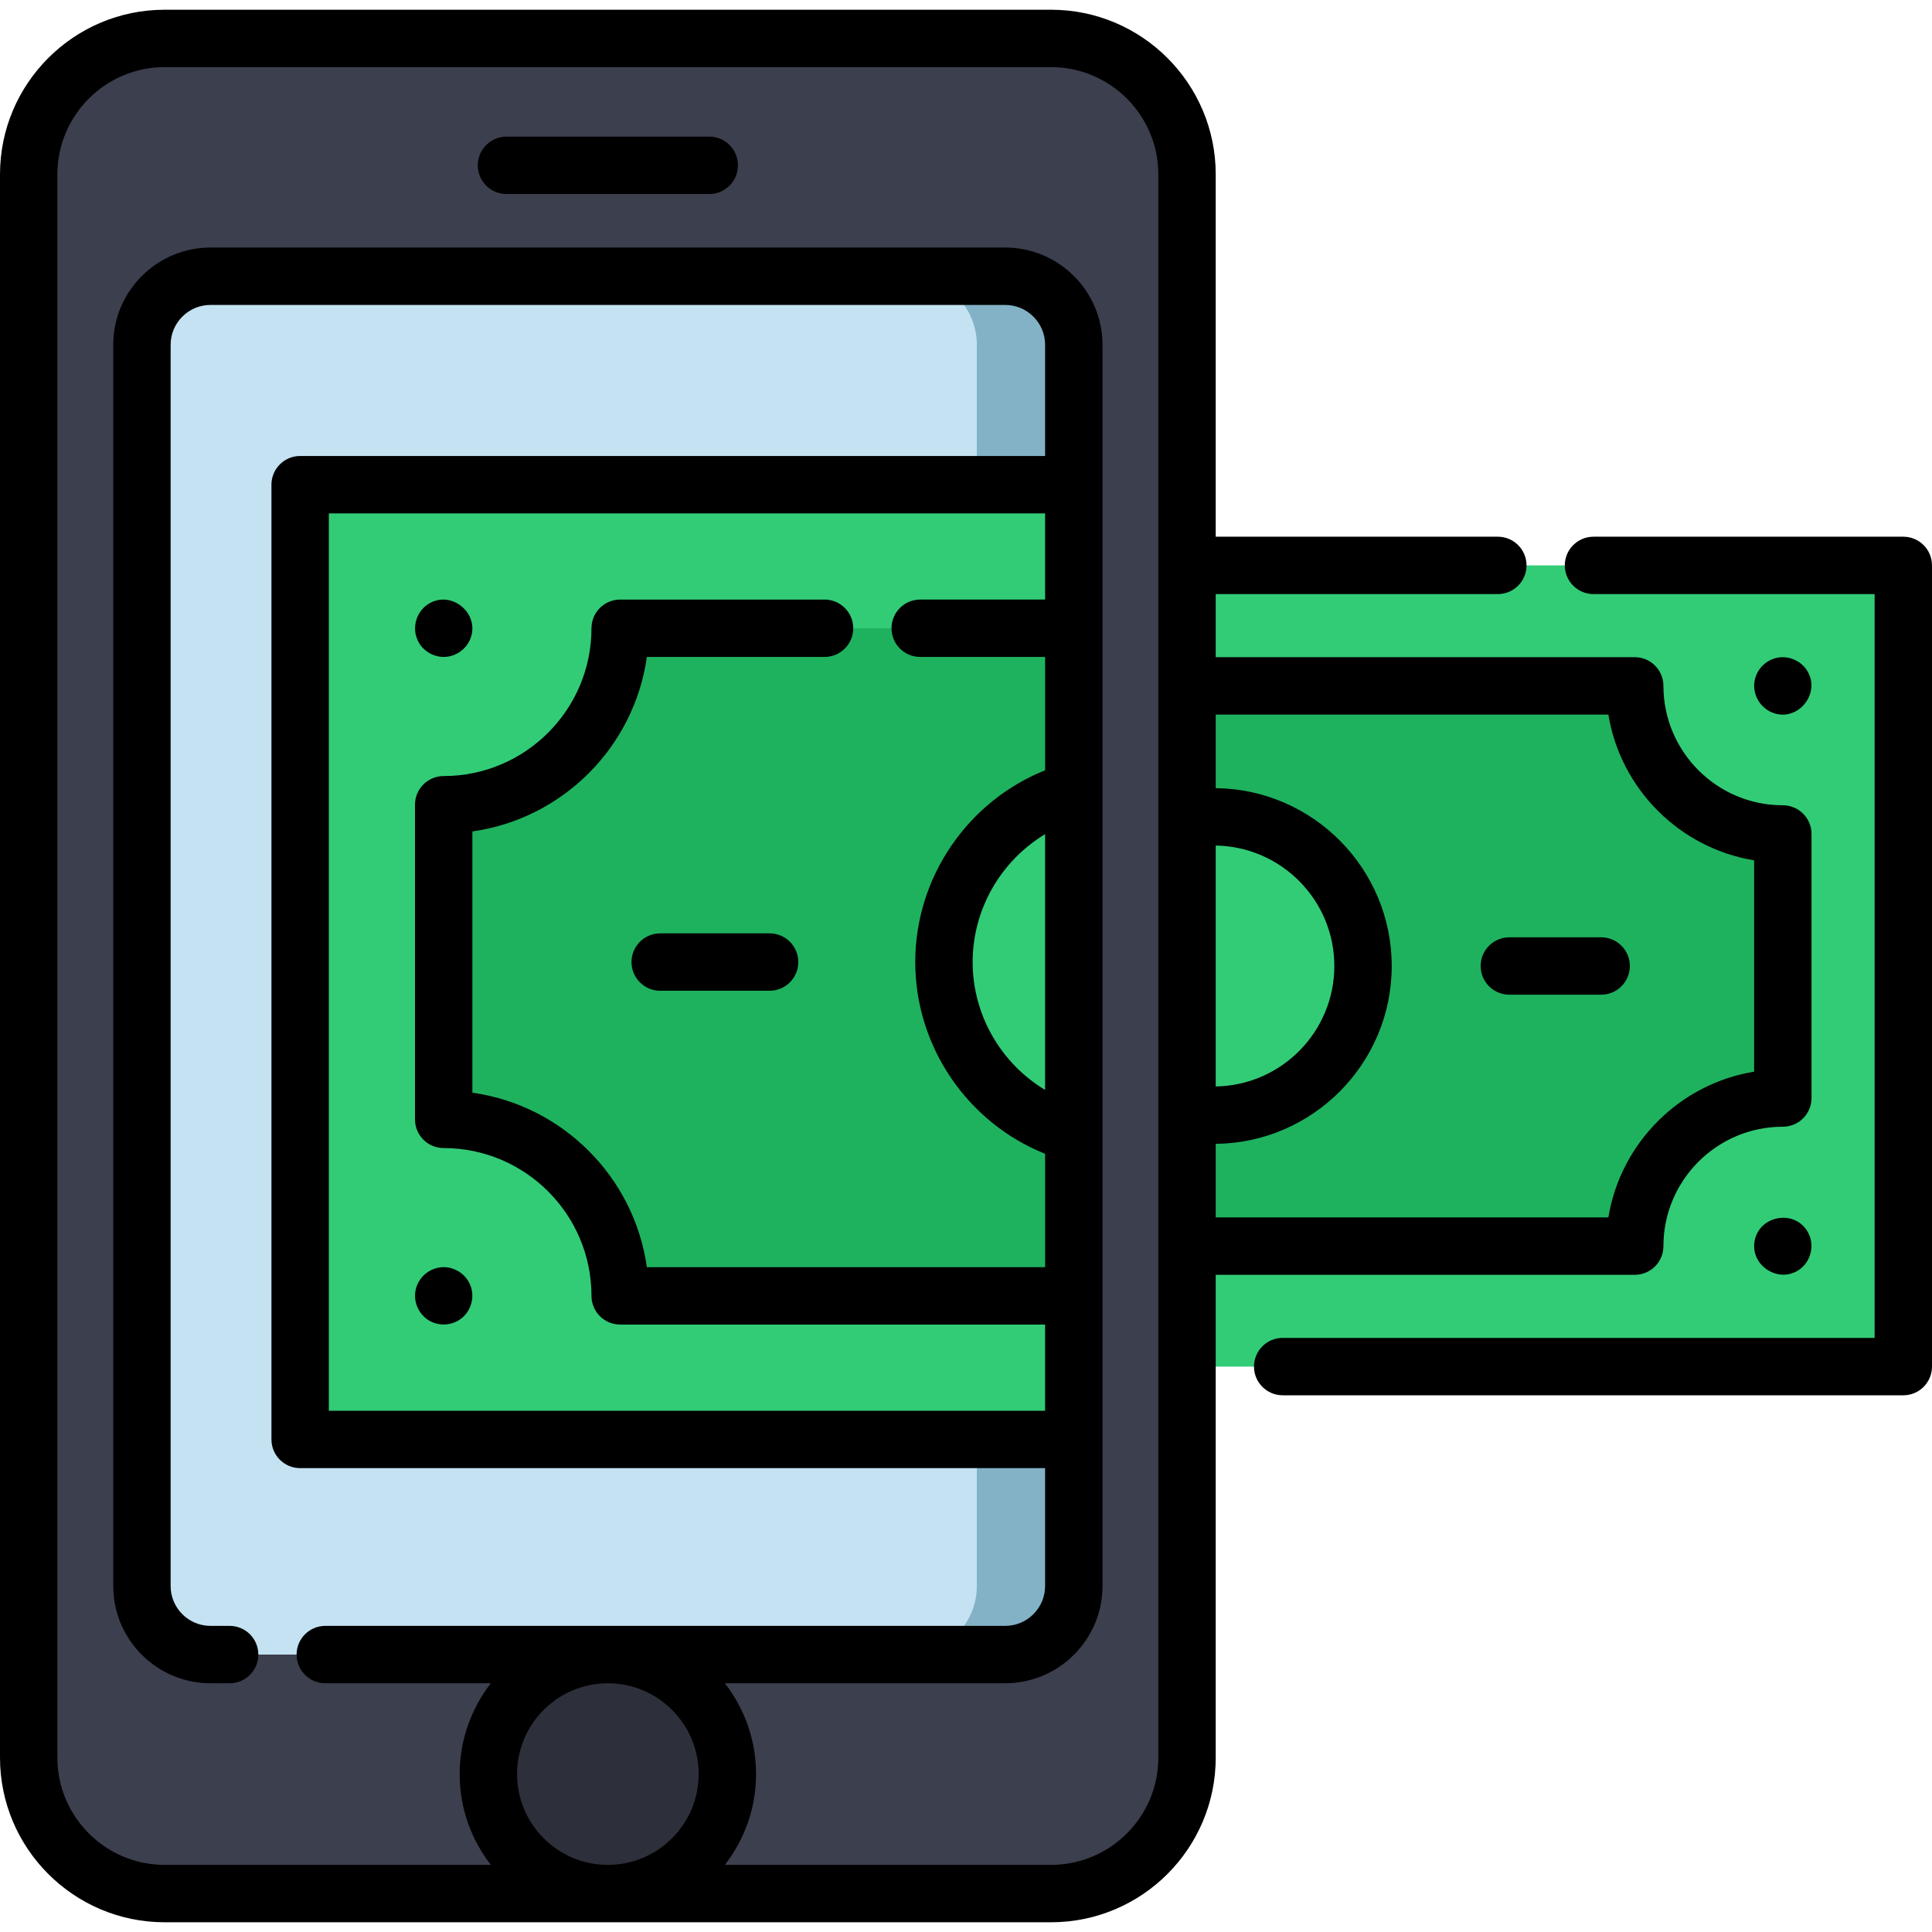 <?xml version="1.0" encoding="iso-8859-1"?>
<!-- Generator: Adobe Illustrator 19.0.0, SVG Export Plug-In . SVG Version: 6.00 Build 0)  -->
<svg version="1.1" id="Layer_1" xmlns="http://www.w3.org/2000/svg" xmlns:xlink="http://www.w3.org/1999/xlink" x="0px" y="0px"
	 viewBox="0 0 504.991 504.991" style="enable-background:new 0 0 504.991 504.991;" xml:space="preserve">
<g>
	<g>
		<g>
			<rect x="137.042" y="147.784" style="fill:#32CC77;" width="360.454" height="209.424"/>
			<path style="fill:#1FB25E;" d="M466.002,287.004v-69.018c-21.378,0-38.709-17.331-38.709-38.709H207.246
				c0,21.378-17.331,38.709-38.709,38.709v69.018c21.378,0,38.709,17.331,38.709,38.709h220.047
				C427.293,304.335,444.624,287.004,466.002,287.004z"/>
			<circle style="fill:#32CC77;" cx="317.269" cy="252.496" r="39.003"/>
		</g>
		<path style="fill:#3C3F4D;" d="M274.737,494.946H43.031c-19.624,0-35.532-15.908-35.532-35.532V45.576
			c0-19.624,15.908-35.532,35.532-35.532h231.706c19.624,0,35.532,15.908,35.532,35.532v413.838
			C310.269,479.038,294.361,494.946,274.737,494.946z"/>
		<circle style="fill:#2D303B;" cx="158.884" cy="463.711" r="31.235"/>
		<path style="fill:#C4E2F2;" d="M262.745,72.205H55.023c-9.899,0-17.923,8.025-17.923,17.923v324.424
			c0,9.899,8.025,17.923,17.923,17.923h207.722c9.899,0,17.923-8.025,17.923-17.923V90.128
			C280.668,80.229,272.644,72.205,262.745,72.205z"/>
		<path style="fill:#83B2C6;" d="M280.668,90.125v324.43c0,9.9-8.03,17.92-17.92,17.92h-25.35c9.9,0,17.93-8.02,17.93-17.92V90.125
			c0-9.9-8.03-17.92-17.93-17.92h25.35C272.638,72.205,280.668,80.225,280.668,90.125z"/>
		<g>
			<rect x="78.441" y="126.685" style="fill:#32CC77;" width="202.23" height="249.56"/>
			<path style="fill:#1FB25E;" d="M280.671,164.215v174.5h-118.57c0-25.48-20.65-46.13-46.13-46.13v-82.24
				c25.48,0,46.13-20.66,46.13-46.13H280.671z"/>
			<path style="fill:#32CC77;" d="M280.671,206.695v89.54c-19.58-5.48-33.94-23.45-33.94-44.77S261.091,212.175,280.671,206.695z"/>
		</g>
	</g>
	<g>
		<path d="M394.516,259.995h23.998c4.143,0,7.5-3.358,7.5-7.5s-3.357-7.5-7.5-7.5h-23.998c-4.143,0-7.5,3.358-7.5,7.5
			S390.373,259.995,394.516,259.995z"/>
		<path d="M497.491,140.285h-80.98c-4.143,0-7.5,3.358-7.5,7.5s3.357,7.5,7.5,7.5h73.48v194.42H335.272c-4.143,0-7.5,3.358-7.5,7.5
			s3.357,7.5,7.5,7.5h162.219c4.143,0,7.5-3.358,7.5-7.5v-209.42C504.991,143.643,501.634,140.285,497.491,140.285z"/>
		<path d="M427.291,333.215c4.143,0,7.5-3.358,7.5-7.5c0-17.209,14.001-31.21,31.21-31.21c4.143,0,7.5-3.358,7.5-7.5v-69.02
			c0-4.142-3.357-7.5-7.5-7.5c-17.209,0-31.21-14.001-31.21-31.21c0-4.142-3.357-7.5-7.5-7.5H317.769v-16.49h73.74
			c4.143,0,7.5-3.358,7.5-7.5s-3.357-7.5-7.5-7.5h-73.74V45.577c0-23.728-19.304-43.032-43.031-43.032H43.031
			C19.304,2.545,0,21.849,0,45.577v413.838c0,23.728,19.304,43.032,43.031,43.032h231.706c23.728,0,43.031-19.304,43.031-43.032
			V333.215H427.291z M420.399,186.775c3.193,19.483,18.618,34.908,38.102,38.102v55.236c-19.483,3.194-34.908,18.618-38.102,38.102
			H317.769v-19.233c25.412-0.269,46.003-21.014,46.003-46.487s-20.591-46.219-46.003-46.487v-19.233H420.399z M317.769,221.008
			c17.14,0.268,31.003,14.285,31.003,31.487s-13.863,31.22-31.003,31.487V221.008z M135.148,463.711
			c0-13.088,10.647-23.735,23.735-23.735s23.735,10.648,23.735,23.735c0,13.088-10.647,23.736-23.735,23.736
			S135.148,476.799,135.148,463.711z M302.769,459.415c0,15.457-12.575,28.032-28.031,28.032h-85.275
			c5.105-6.562,8.157-14.797,8.157-23.736s-3.052-17.174-8.157-23.736h73.279c14.021,0,25.43-11.403,25.43-25.42V90.125
			c0-14.017-11.408-25.42-25.43-25.42H55.021c-14.017,0-25.42,11.403-25.42,25.42v324.43c0,14.017,11.403,25.42,25.42,25.42h5.004
			c4.143,0,7.5-3.358,7.5-7.5s-3.357-7.5-7.5-7.5h-5.004c-5.745,0-10.42-4.674-10.42-10.42V90.125c0-5.746,4.675-10.42,10.42-10.42
			h207.72c5.751,0,10.43,4.674,10.43,10.42v29.06H78.451c-4.143,0-7.5,3.358-7.5,7.5v249.56c0,4.142,3.357,7.5,7.5,7.5h194.72v30.81
			c0,5.746-4.679,10.42-10.43,10.42H85.027c-4.143,0-7.5,3.358-7.5,7.5s3.357,7.5,7.5,7.5h43.278
			c-5.105,6.562-8.157,14.797-8.157,23.736s3.052,17.174,8.157,23.736H43.031C27.575,487.446,15,474.871,15,459.415V45.577
			c0-15.457,12.575-28.032,28.031-28.032h231.706c15.456,0,28.031,12.575,28.031,28.032V459.415z M273.171,284.889
			c-11.501-6.923-18.939-19.539-18.939-33.423c0-13.881,7.438-26.5,18.939-33.428V284.889z M273.171,156.715h-32.648
			c-4.143,0-7.5,3.358-7.5,7.5s3.357,7.5,7.5,7.5h32.648v29.627c-20.239,8.109-33.939,27.955-33.939,50.123
			c0,22.172,13.701,42.014,33.939,50.115v29.635H169.079c-3.314-23.583-22.025-42.293-45.607-45.607v-68.285
			c23.582-3.314,42.293-22.025,45.607-45.607h46.441c4.143,0,7.5-3.358,7.5-7.5s-3.357-7.5-7.5-7.5h-53.419
			c-4.143,0-7.5,3.358-7.5,7.5c0,21.301-17.329,38.63-38.63,38.63c-4.143,0-7.5,3.358-7.5,7.5v82.24c0,4.142,3.357,7.5,7.5,7.5
			c21.301,0,38.63,17.329,38.63,38.63c0,4.142,3.357,7.5,7.5,7.5h111.069v22.53H85.951v-234.56h187.22V156.715z"/>
		<path d="M463.131,186.204c6.476,2.732,12.789-4.579,9.395-10.619c-1.563-2.781-4.864-4.292-7.995-3.661
			c-2.948,0.593-5.291,2.948-5.881,5.89C457.952,181.295,459.873,184.83,463.131,186.204z"/>
		<path d="M472.241,321.555c-3.626-5.436-12.318-3.721-13.591,2.69c-1.355,6.826,6.918,11.71,12.223,7.171
			C473.706,328.992,474.334,324.659,472.241,321.555z"/>
		<path d="M185.384,35.716h-53c-4.143,0-7.5,3.358-7.5,7.5s3.357,7.5,7.5,7.5h53c4.143,0,7.5-3.358,7.5-7.5
			S189.526,35.716,185.384,35.716z"/>
		<path d="M201.161,243.964h-28.599c-4.143,0-7.5,3.358-7.5,7.5s3.357,7.5,7.5,7.5h28.599c4.143,0,7.5-3.358,7.5-7.5
			S205.304,243.964,201.161,243.964z"/>
		<path d="M111.811,344.954c2.736,1.845,6.536,1.613,9.033-0.539c2.432-2.095,3.291-5.598,2.057-8.572
			c-1.173-2.826-4.049-4.703-7.112-4.625c-3.148,0.08-5.936,2.169-6.931,5.144C107.79,339.55,109.056,343.074,111.811,344.954z"/>
		<path d="M109.051,167.084c1.13,2.831,4.071,4.703,7.104,4.625c3-0.076,5.733-2.003,6.813-4.799
			c2.513-6.506-4.859-12.726-10.849-9.131C108.968,159.669,107.646,163.691,109.051,167.084z"/>
	</g>
</g>
<g>
</g>
<g>
</g>
<g>
</g>
<g>
</g>
<g>
</g>
<g>
</g>
<g>
</g>
<g>
</g>
<g>
</g>
<g>
</g>
<g>
</g>
<g>
</g>
<g>
</g>
<g>
</g>
<g>
</g>
</svg>
